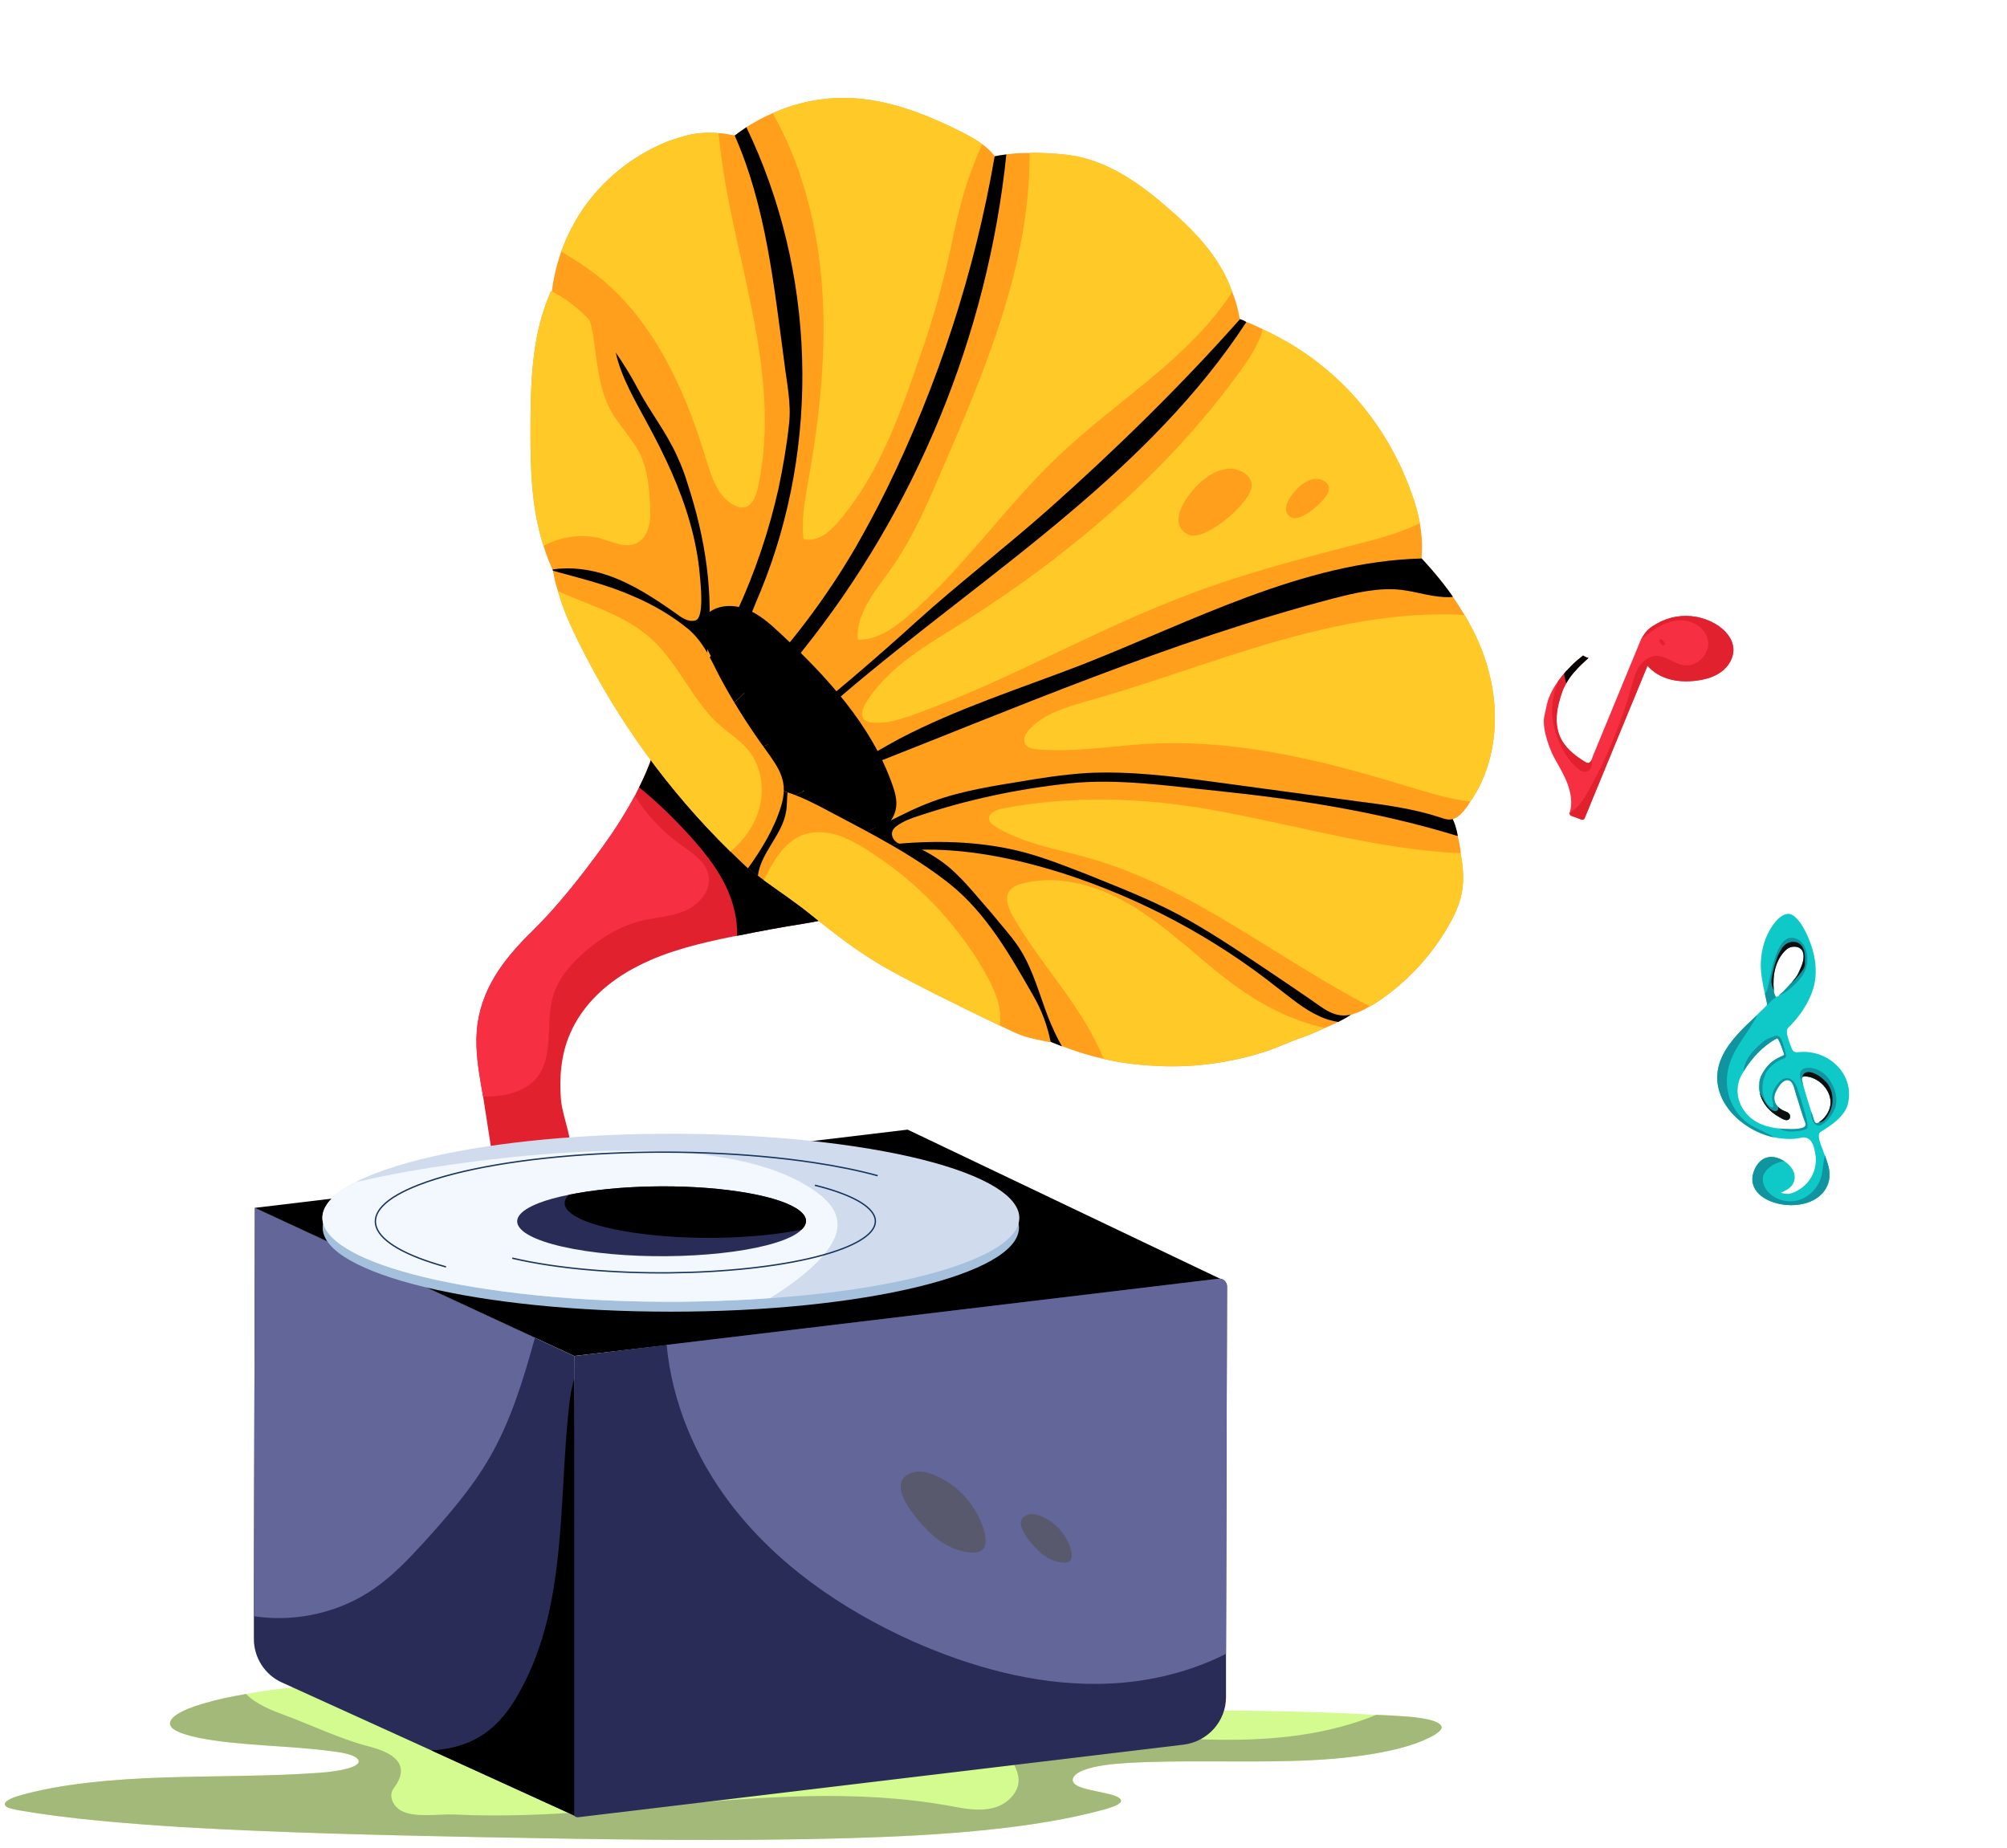 <svg width="252" height="232" viewBox="0 0 252 232" fill="none" xmlns="http://www.w3.org/2000/svg">
<g id="Group">
<g id="Group_2">
<g id="Group_3">
<g id="Group_4">
<path id="Vector" d="M106.723 111.361C106.886 111.806 106.814 112.379 106.635 112.84C106.26 113.896 105.28 114.709 104.236 115.148C103.2 115.627 102.061 115.781 100.931 115.975C98.12 116.415 95.282 116.947 92.532 117.506L91.947 117.606C87.909 118.431 83.809 119.394 80.17 121.268C76.482 123.109 73.192 125.999 71.573 129.809C70.432 132.416 70.21 135.34 70.439 138.142C70.68 140.512 72.226 143.691 71.552 146.003C71.116 147.456 62.359 148.661 62.447 149.163C61.859 145.303 61.245 141.532 60.657 137.673L60.475 136.627C60.067 134.286 59.685 131.854 59.869 129.454C60.272 124.348 63.177 120.489 66.714 117.039C70.028 113.799 73.06 109.919 75.771 106.18C77.23 104.164 78.547 102.085 79.719 99.903C79.878 99.575 80.071 99.197 80.228 98.868C81.157 97.029 81.905 95.134 82.462 93.144L87.34 94.416C89.927 97.63 92.522 100.887 95.492 103.821C97.869 106.082 100.903 108.402 104.069 109.493C105.084 109.878 106.324 110.311 106.723 111.361Z" fill="#E2212E"/>
</g>
<g id="Group_5">
<path id="Vector_2" d="M106.744 111.36C106.908 111.804 106.836 112.378 106.657 112.84C106.282 113.895 105.302 114.708 104.258 115.147C103.222 115.626 102.083 115.779 100.953 115.973C98.142 116.413 95.304 116.945 92.555 117.504C92.616 115.383 92.077 113.28 91.183 111.368C89.956 108.779 88.103 106.558 86.187 104.476C84.328 102.471 82.359 100.57 80.251 98.867C81.18 97.028 81.927 95.134 82.485 93.144L87.363 94.414C89.95 97.629 92.544 100.886 95.514 103.819C97.891 106.08 100.925 108.401 104.091 109.492C105.106 109.877 106.346 110.309 106.744 111.36Z" fill="black"/>
</g>
<g id="Group_6">
<path id="Vector_3" d="M88.994 110.113C89.231 111.966 87.672 113.655 85.987 114.375C84.26 115.103 82.333 115.176 80.514 115.618C77.662 116.324 75.063 117.979 72.913 119.984C71.428 121.359 70.112 122.963 69.498 124.877C68.378 128.342 69.695 132.68 67.291 135.461C66.246 136.632 64.713 137.239 63.164 137.506C62.327 137.65 61.476 137.71 60.652 137.68L60.47 136.635C60.061 134.294 59.679 131.862 59.864 129.462C60.267 124.355 63.172 120.497 66.709 117.047C70.023 113.807 73.055 109.927 75.765 106.188C77.224 104.172 78.542 102.093 79.714 99.911C81.163 102.288 83.12 104.363 85.388 105.997C86.919 107.111 88.756 108.259 88.994 110.113Z" fill="#F72F43"/>
</g>
</g>
<g id="Group_7">
<g id="Group_8">
<path id="Vector_4" d="M170.746 124.75C171.018 125.502 170.689 126.311 170.174 126.869C169.668 127.473 168.975 127.828 168.285 128.182C168.202 128.244 168.11 128.26 168.027 128.32C167.503 128.552 166.94 128.836 166.371 129.075C165.239 129.599 164.097 130.078 162.941 130.464C161.436 131.006 160.009 131.722 158.441 132.179C153.975 133.559 149.275 134.131 144.607 133.806C142.563 133.688 140.539 133.426 138.577 132.964C136.812 132.563 135.069 132.016 133.356 131.37C132.599 131.078 131.844 130.785 131.125 130.439L115.669 117.116C113.537 115.414 111.603 113.49 109.909 111.337C109.032 110.36 108.239 109.322 107.538 108.267C107.283 107.889 107.029 107.508 106.812 107.076C106.689 106.908 106.611 106.735 106.533 106.56C105.481 104.579 104.955 102.366 106.001 100.54C107.077 98.615 109.443 97.88 111.651 97.594C112.848 97.435 114.015 97.376 115.197 97.407C122.828 97.457 130.256 100.645 137.272 103.903C146.544 108.23 155.675 112.818 164.55 117.824C165.752 118.51 166.908 119.206 167.829 120.175C168.752 121.144 169.173 122.482 170.021 123.558C170.321 123.929 170.62 124.302 170.746 124.75Z" fill="#FF9F1C"/>
</g>
<g id="Group_9">
<path id="Vector_5" d="M170.748 124.752C171.02 125.504 170.692 126.313 170.177 126.872C169.672 127.475 168.979 127.83 168.288 128.184C168.205 128.245 168.112 128.261 168.029 128.322C167.205 128.181 166.364 127.951 165.591 127.566C163.703 126.715 162.091 125.302 160.411 124.039C152.381 117.665 143.148 112.766 133.328 109.613C127.405 107.765 121.204 106.481 114.984 106.704L109.909 111.339C109.033 110.362 108.24 109.323 107.539 108.268C107.284 107.889 107.03 107.509 106.813 107.076C108.103 103.939 110.3 101.164 112.938 99.018C113.68 98.42 114.431 97.868 115.199 97.407C122.83 97.457 130.258 100.645 137.274 103.903C146.546 108.231 155.677 112.82 164.552 117.827C165.755 118.513 166.911 119.207 167.833 120.176C168.755 121.145 169.175 122.484 170.023 123.56C170.323 123.931 170.622 124.303 170.748 124.752Z" fill="black"/>
</g>
<g id="Group_10">
<path id="Vector_6" d="M133.338 131.38C132.581 131.088 131.826 130.794 131.107 130.448L115.659 117.131C112.538 114.615 109.758 111.616 107.531 108.287C107.153 107.741 106.823 107.186 106.528 106.58C107.188 106.044 107.953 105.583 108.805 105.343C110.333 104.939 111.937 105.228 113.433 105.722C115.482 106.403 117.356 107.443 118.997 108.758C120.485 110.005 121.776 111.474 123.021 112.951C123.959 114.011 124.904 115.118 125.804 116.232C126.635 117.216 127.465 118.201 128.121 119.263C129.756 121.895 130.517 124.911 131.628 127.775C132.125 129.004 132.668 130.227 133.338 131.38Z" fill="black"/>
</g>
<g id="Group_11">
<path id="Vector_7" d="M183.279 106.142C183.334 106.461 183.398 106.827 183.408 107.154C183.702 108.843 183.859 110.556 183.529 112.163C183.256 113.574 182.642 114.902 181.956 116.102C179.729 120.059 176.55 123.426 172.794 125.906C172.544 126.09 172.24 126.236 171.981 126.375C171.298 126.775 170.608 127.129 169.847 127.353C167.51 127.991 166.126 126.537 164.265 125.305C162.288 123.953 160.31 122.601 158.34 121.294C154.931 119.013 151.574 116.769 147.991 114.847C144.255 112.857 140.271 111.332 136.37 109.747C133.846 108.771 131.369 107.788 128.749 107.063C123.614 105.689 118.259 105.482 112.924 105.93C112.184 106.01 111.4 106.098 110.661 106.178C109.412 106.299 108.17 106.465 106.986 106.153C105.794 105.794 104.726 104.802 104.693 103.538C104.711 102.83 105.103 102.104 105.517 101.516C107.014 99.567 109.069 98.131 111.203 96.871C121.878 90.615 134.298 88.148 146.583 86.27L181.599 101.636C182.413 102.53 182.811 103.731 183.026 104.964C183.135 105.321 183.207 105.732 183.279 106.142Z" fill="#FF9F1C"/>
</g>
<g id="Group_12">
<path id="Vector_8" d="M183.043 104.977C182.89 104.91 182.698 104.895 182.545 104.828C172.853 101.887 162.743 100.334 152.676 99.291C146.638 98.684 140.4 97.736 134.34 98.357C127.916 99.04 121.603 100.362 115.462 102.407C114.48 102.717 113.462 103.08 112.627 103.695C112.376 103.879 112.171 104.056 112.074 104.308C111.872 104.766 112.067 105.344 112.504 105.692C112.619 105.813 112.773 105.881 112.926 105.948C112.186 106.028 111.401 106.117 110.662 106.196C109.412 106.318 108.17 106.484 106.986 106.171C105.794 105.812 104.725 104.82 104.693 103.555C104.711 102.846 105.103 102.121 105.517 101.533C107.015 99.582 109.07 98.144 111.204 96.883C121.882 90.622 134.305 88.155 146.594 86.275L181.615 101.648C182.43 102.543 182.828 103.744 183.043 104.977Z" fill="black"/>
</g>
<g id="Group_13">
<path id="Vector_9" d="M186.939 84.384C188.412 89.867 187.803 96.086 184.603 100.681C184.347 101.102 184.081 101.477 183.809 101.806C183.416 102.251 182.939 102.755 182.345 102.858C181.805 102.998 181.3 102.802 180.75 102.614C177.453 101.535 173.935 101.06 170.47 100.622C164.538 99.809 158.561 99.004 152.584 98.198C147.232 97.473 141.889 96.794 136.521 97.06C133.495 97.252 130.562 97.709 127.591 98.221C123.516 98.874 119.402 99.584 115.64 101.218C113.883 101.943 112.166 102.898 110.427 103.714C108.245 104.702 106.024 105.459 103.688 105.297C99.591 105.015 96.105 101.758 94.773 97.897C94.452 96.87 94.216 95.782 94.124 94.716C94.116 94.67 94.116 94.671 94.116 94.671C93.882 91.701 94.529 88.674 95.752 85.971C97.403 82.207 100.04 78.978 102.764 75.97L110.591 75.234L177.376 68.96C179.204 70.808 180.912 72.771 182.414 74.91C182.923 75.67 183.441 76.474 183.904 77.241C185.24 79.503 186.309 81.859 186.939 84.384Z" fill="#FF9F1C"/>
</g>
<g id="Group_14">
<path id="Vector_10" d="M182.423 74.915C182.293 74.985 182.194 74.954 182.057 74.978C179.998 75.05 177.987 74.313 175.918 74.059C173.041 73.755 170.192 74.433 167.399 75.149C146.914 80.511 127.388 88.954 107.645 96.682C106.717 97.029 105.751 97.431 105.185 98.234C104.257 99.664 105.08 101.686 106.514 102.615C107.632 103.364 109.046 103.637 110.427 103.728C108.245 104.716 106.024 105.475 103.688 105.313C99.591 105.031 96.104 101.772 94.772 97.91C94.451 96.882 94.215 95.796 94.123 94.729C94.115 94.683 94.115 94.683 94.115 94.683C95.574 90.904 97.937 87.439 100.607 84.392C103.595 81.008 106.975 77.981 110.592 75.241L177.384 68.961C179.213 70.81 180.92 72.775 182.423 74.915Z" fill="black"/>
</g>
<g id="Group_15">
<path id="Vector_11" d="M178.273 65.695C178.527 67.155 178.645 68.64 178.481 70.125C163.583 70.526 149.691 78.041 135.769 83.493C128.096 86.459 120.199 88.947 112.869 92.793C109.04 94.863 105.413 97.274 101.446 99.085C101.226 99.17 101.052 99.246 100.884 99.369C99.364 100.101 98.24 100.671 96.504 99.888C94.866 99.135 93.422 97.879 92.534 96.292C91.073 93.582 91.193 90.223 92.194 87.324C93.193 84.426 94.96 81.864 96.732 79.349C101.63 72.348 106.558 65.246 111.456 58.245L112.096 57.335L112.583 57.157L155.681 40.055C155.933 40.153 156.23 40.243 156.499 40.432C157.203 40.687 157.868 40.995 158.541 41.35C167.34 45.384 173.921 52.62 177.246 61.969C177.689 63.162 178.058 64.462 178.273 65.695Z" fill="#FF9F1C"/>
</g>
<g id="Group_16">
<path id="Vector_12" d="M156.489 40.444C150.548 49.552 142.638 57.353 134.31 64.379C124.921 72.341 114.871 79.475 105.536 87.474C102.923 89.757 100.16 92.535 100.292 95.992C100.346 97.11 100.737 98.266 100.882 99.369C99.362 100.101 98.238 100.671 96.501 99.888C94.864 99.135 93.421 97.879 92.533 96.293C91.071 93.583 91.193 90.224 92.193 87.326C93.192 84.428 94.958 81.867 96.73 79.353C101.627 72.353 106.555 65.253 111.452 58.253C111.807 57.863 112.208 57.464 112.58 57.164L155.671 40.067C155.924 40.165 156.221 40.255 156.489 40.444Z" fill="black"/>
</g>
<g id="Group_17">
<path id="Vector_13" d="M155.678 40.09C148.246 48.465 140.087 56.448 131.695 63.907C126.235 68.747 120.465 73.17 115.059 78.049C109.698 82.919 104.167 87.629 98.461 92.135C98.339 92.25 98.21 92.32 98.089 92.434C97.254 93.048 96.383 93.715 95.354 93.751C94.509 93.755 93.681 93.334 92.976 92.798C91.252 91.543 90.08 89.677 89.41 87.724C88.732 85.725 88.502 83.603 88.464 81.496C88.412 72.294 92.28 63.451 97.445 55.841L124.144 19.808C124.859 19.591 125.635 19.457 126.374 19.378C127.342 19.259 128.271 19.192 129.262 19.21C129.772 19.17 130.344 19.213 130.863 19.217C132.234 19.264 133.615 19.354 134.975 19.59C139.403 20.426 143.264 23.146 146.656 26.134C149.309 28.403 151.821 30.933 153.536 34.02C154.015 34.878 154.403 35.75 154.699 36.639C155.173 37.733 155.471 38.904 155.678 40.09Z" fill="#FF9F1C"/>
</g>
<g id="Group_18">
<path id="Vector_14" d="M126.358 19.399C124.01 42.072 114.988 63.968 100.731 81.737C99.387 83.472 97.907 85.23 97.389 87.386C96.966 89.01 97.356 90.963 98.454 92.136C98.332 92.251 98.203 92.321 98.082 92.435C97.248 93.049 96.377 93.716 95.349 93.752C94.503 93.756 93.675 93.335 92.971 92.798C91.247 91.544 90.075 89.678 89.405 87.727C88.727 85.728 88.499 83.607 88.46 81.5C88.408 72.3 92.275 63.46 97.439 55.853L124.128 19.829C124.842 19.613 125.62 19.479 126.358 19.399Z" fill="black"/>
</g>
<g id="Group_19">
<path id="Vector_15" d="M124.893 19.612C122.392 34.136 117.796 48.223 111.31 61.46C110.093 63.924 108.815 66.306 107.446 68.703C103.646 75.229 99.019 81.333 93.709 86.757C93.514 86.978 93.31 87.155 93.113 87.377C92.636 87.881 92.068 88.401 91.367 88.428C90.385 88.456 89.707 87.54 89.228 86.683C87.024 82.41 86.852 77.367 87.48 72.608C88.108 67.848 89.513 63.237 90.386 58.53C91.53 52.413 91.757 46.173 91.064 40.044L91.767 17.372C92.388 16.889 93.054 16.399 93.729 15.955C94.792 15.302 95.862 14.695 97.001 14.217C99.53 13.077 102.283 12.416 105.087 12.309C110.739 12.088 116.196 14.25 121.206 16.817C121.933 17.208 122.659 17.601 123.311 18.1C123.902 18.514 124.462 19.029 124.893 19.612Z" fill="#FF9F1C"/>
</g>
<g id="Group_20">
<path id="Vector_16" d="M95.502 74.235C94.544 76.56 93.45 78.909 93.178 81.398C92.978 83.216 93.197 85.011 93.69 86.758C93.495 86.979 93.289 87.156 93.093 87.377C92.615 87.881 92.049 88.402 91.348 88.429C90.367 88.457 89.691 87.54 89.213 86.683C87.01 82.412 86.837 77.371 87.466 72.613C88.093 67.855 89.497 63.245 90.37 58.54C91.514 52.425 91.743 46.188 91.05 40.06L91.754 17.396C92.375 16.913 93.041 16.422 93.716 15.977C102.406 34.018 103.088 55.74 95.502 74.235Z" fill="black"/>
</g>
<g id="Group_21">
<path id="Vector_17" d="M98.484 45.548C98.792 48.125 99.366 50.61 99.074 53.243C98.788 55.922 98.322 58.634 97.755 61.315C96.568 66.639 94.8 71.874 92.513 76.823C91.516 78.921 90.426 81.035 88.901 82.801C88.545 83.191 88.144 83.588 87.642 83.674C87.269 83.691 86.927 83.61 86.613 83.429C85.167 82.692 84.499 81.022 83.91 79.526C82.442 75.693 81.013 71.806 80.259 67.755L69.171 37.863C69.315 35.724 69.749 33.63 70.473 31.58C71.234 29.476 72.294 27.462 73.62 25.637C76.245 22.085 79.896 19.296 83.99 17.7C84.833 17.413 85.678 17.127 86.537 16.931C87.761 16.673 88.973 16.607 90.215 16.722C90.406 16.736 90.641 16.741 90.831 16.756C91.266 16.822 91.656 16.896 92.044 16.971C92.135 16.955 92.188 16.992 92.234 16.984C96.184 25.887 97.187 35.954 98.484 45.548Z" fill="#FF9F1C"/>
</g>
<g id="Group_22">
<path id="Vector_18" d="M131.932 130.88C130.42 130.577 129.115 130.379 127.693 129.777C126.973 129.431 126.264 129.13 125.544 128.784C122.721 127.437 119.891 126.045 117.106 124.644C114.367 123.236 111.635 121.872 109.039 120.205C106.497 118.575 104.097 116.685 101.744 114.787C99.826 113.237 97.858 111.932 95.919 110.527C95.651 110.338 95.428 110.141 95.16 109.953C94.731 109.65 94.339 109.296 93.91 108.994L94.841 98.684C96.259 98.722 97.58 99.011 98.886 99.492C100.681 100.075 102.388 100.955 104.049 101.845C109.283 104.609 114.599 107.313 119.239 110.979C123.832 114.652 126.821 119.92 129.731 125.01C130.805 126.845 131.527 128.835 131.932 130.88Z" fill="#FF9F1C"/>
</g>
<g id="Group_23">
<path id="Vector_19" d="M98.884 99.513C98.791 100.328 98.843 101.165 98.695 101.941C98.214 104.842 95.503 107.094 95.158 109.973C94.73 109.67 94.339 109.315 93.91 109.013L94.84 98.706C96.257 98.744 97.578 99.033 98.884 99.513Z" fill="black"/>
</g>
<g id="Group_24">
<path id="Vector_20" d="M88.825 81.688C88.697 82.837 88.362 84.163 87.315 84.626C86.838 84.849 86.274 84.852 85.703 84.809C83.065 84.513 80.511 83.354 78.548 81.532L69.451 71.684C69.443 71.638 69.381 71.556 69.373 71.51C68.924 70.554 68.559 69.536 68.247 68.556C66.611 63.484 66.587 58.226 66.615 52.726C66.642 47.226 66.922 41.542 69.201 36.547C70.997 37.412 72.637 38.727 74.018 40.179C74.479 40.663 74.94 41.148 75.362 41.686C76.024 42.511 76.693 43.384 77.316 44.262C78.263 45.65 79.172 47.09 79.944 48.554C81.505 51.573 83.657 54.208 85.051 57.351C85.577 58.481 86.013 59.627 86.365 60.834C88.569 67.547 89.673 74.685 88.825 81.688Z" fill="#FF9F1C"/>
</g>
<g id="Group_25">
<path id="Vector_21" d="M88.823 81.687C88.695 82.836 88.361 84.162 87.313 84.625C86.836 84.848 86.272 84.85 85.7 84.807C83.062 84.51 80.51 83.353 78.546 81.53L69.446 71.682C69.438 71.636 69.378 71.554 69.37 71.508C71.706 71.153 74.115 71.489 76.314 72.238C79.414 73.301 82.231 75.164 84.912 77.052C85.617 77.588 86.466 78.147 87.317 77.906C88.48 77.565 87.946 73.147 87.862 72.129C87.672 69.953 87.235 67.728 86.633 65.624C85.405 61.279 83.472 57.195 81.324 53.243C79.787 50.36 78.006 47.427 77.312 44.259C78.26 45.647 79.17 47.085 79.942 48.55C81.502 51.568 83.656 54.204 85.049 57.347C85.575 58.477 86.01 59.624 86.362 60.832C88.567 67.545 89.671 74.684 88.823 81.687Z" fill="black"/>
</g>
<g id="Group_26">
<path id="Vector_22" d="M98.059 101.269C97.189 104.097 95.616 106.668 93.911 109.029C93.183 108.355 92.444 107.638 91.708 106.918C83.995 99.367 77.56 90.515 72.773 80.863C71.69 78.7 70.698 76.521 70.065 74.234C69.776 73.392 69.58 72.533 69.429 71.667C72.887 72.623 76.322 73.44 79.587 74.898C82.024 75.934 84.382 77.314 86.466 79.023C88.683 80.943 89.509 83.527 90.93 86.007C92.505 88.836 94.247 91.543 96.163 94.172C97.904 96.597 99.026 98.19 98.059 101.269Z" fill="#FF9F1C"/>
</g>
<g id="Group_27">
<path id="Vector_23" d="M95.413 101.208C94.866 103.463 93.517 105.433 91.707 106.92C83.993 99.368 77.559 90.516 72.771 80.864C71.688 78.701 70.696 76.522 70.064 74.235C74.091 76.032 78.437 77.211 81.726 80.168C85.24 83.321 86.974 88.144 90.572 91.237C91.622 92.137 92.838 92.913 93.775 93.973C95.473 95.889 96.012 98.709 95.413 101.208Z" fill="#FFCA28"/>
</g>
<g id="Group_28">
<path id="Vector_24" d="M81.624 63.301C81.645 64.237 81.721 65.21 81.453 66.102C81.24 67.031 80.682 67.878 79.808 68.263C78.494 68.818 77.005 68.088 75.615 67.67C73.188 66.961 70.432 67.34 68.248 68.562C66.611 63.49 66.588 58.232 66.615 52.732C66.643 47.232 66.921 41.547 69.201 36.552C70.996 37.417 72.638 38.731 74.019 40.184C74.316 41.073 74.483 42.031 74.603 42.996C75.029 45.977 75.28 49.034 76.716 51.604C77.811 53.576 79.499 55.165 80.466 57.207C81.31 59.081 81.494 61.209 81.624 63.301Z" fill="#FFCA28"/>
</g>
<g id="Group_29">
<path id="Vector_25" d="M125.541 128.785C122.718 127.438 119.889 126.046 117.104 124.645C114.365 123.236 111.633 121.872 109.037 120.205C106.495 118.575 104.094 116.685 101.74 114.788C99.823 113.237 97.854 111.932 95.915 110.527C96.059 110.267 96.194 109.963 96.336 109.703C97.35 107.696 98.648 105.687 100.76 104.853C102.083 104.343 103.555 104.42 104.936 104.794C106.327 105.212 107.573 105.89 108.791 106.667C114.865 110.462 120.019 115.732 123.601 121.976C124.813 124.07 125.883 126.424 125.541 128.785Z" fill="#FFCA28"/>
</g>
<g id="Group_30">
<path id="Vector_26" d="M166.368 129.061C165.236 129.585 164.095 130.064 162.94 130.45C161.434 130.992 160.006 131.708 158.438 132.165C153.973 133.545 149.273 134.118 144.604 133.793C142.561 133.675 140.537 133.412 138.575 132.95C138.504 132.821 138.49 132.73 138.42 132.6C135.741 126.151 130.626 121.109 127.166 115.03C126.625 114.089 126.121 112.813 126.716 111.911C127.132 111.323 127.838 111.061 128.515 110.896C132.26 109.97 136.313 110.823 139.803 112.479C143.292 114.135 146.361 116.615 149.338 119.112C152.269 121.616 155.253 124.159 158.645 126.066C160.788 127.295 163.12 128.257 165.534 128.876C165.825 128.92 166.077 129.017 166.368 129.061Z" fill="#FFCA28"/>
</g>
<g id="Group_31">
<path id="Vector_27" d="M183.408 107.14C183.703 108.829 183.86 110.543 183.53 112.15C183.257 113.561 182.641 114.889 181.955 116.088C179.728 120.045 176.549 123.414 172.794 125.893C172.543 126.078 172.24 126.224 171.981 126.362C160.187 120.258 149.551 111.367 136.729 107.744C132.717 106.601 128.41 105.933 124.871 103.72C124.604 103.531 124.281 103.304 124.226 102.984C123.953 102.232 124.987 101.678 125.809 101.536C134.505 99.852 143.498 100.138 152.195 101.697C162.586 103.53 172.828 106.657 183.408 107.14Z" fill="#FFCA28"/>
</g>
<g id="Group_32">
<path id="Vector_28" d="M186.94 84.362C188.414 89.846 187.804 96.064 184.603 100.66C181.908 100.324 179.217 99.47 176.587 98.701C166.094 95.475 155.221 92.784 144.266 93.4C139.554 93.647 134.856 94.502 130.17 94.086C129.644 94.035 129.01 93.909 128.748 93.484C128.354 92.846 128.781 92.067 129.259 91.562C131.166 89.541 133.997 88.771 136.684 87.979C145.932 85.4 154.904 81.787 164.199 79.481C170.647 77.855 177.344 76.842 183.905 77.218C185.241 79.48 186.311 81.837 186.94 84.362Z" fill="#FFCA28"/>
</g>
<g id="Group_33">
<path id="Vector_29" d="M178.278 65.691C175.68 66.985 172.795 67.715 169.911 68.447C163.023 70.244 156.135 72.04 149.512 74.543C137.534 79.002 126.45 85.612 114.386 89.85C112.788 90.408 111.092 90.934 109.36 90.715C109.069 90.671 108.772 90.581 108.548 90.385C107.988 89.87 108.301 88.969 108.663 88.343C111.187 84.194 115.56 81.466 119.598 78.985C133.74 70.205 146.761 59.313 156.345 45.722C157.243 44.392 158.163 42.918 158.547 41.347C167.347 45.381 173.926 52.617 177.251 61.966C177.694 63.159 178.063 64.459 178.278 65.691Z" fill="#FFCA28"/>
</g>
<g id="Group_34">
<path id="Vector_30" d="M154.709 36.639C154.34 37.218 153.972 37.799 153.548 38.342C147.986 45.831 139.675 50.784 132.9 57.26C126.156 63.637 120.856 71.551 113.766 77.564C112 79.042 109.939 80.431 107.702 80.298C107.457 77.004 109.892 74.236 111.778 71.562C114.389 67.917 116.248 63.745 118.015 59.587C123.622 46.687 129.36 33.199 129.273 19.211C129.783 19.171 130.356 19.212 130.875 19.217C132.246 19.264 133.626 19.355 134.985 19.591C139.413 20.427 143.275 23.145 146.666 26.133C149.32 28.402 151.831 30.932 153.546 34.02C154.025 34.878 154.413 35.75 154.709 36.639Z" fill="#FFCA28"/>
</g>
<g id="Group_35">
<path id="Vector_31" d="M123.327 18.1C122.276 20.441 121.381 22.85 120.728 25.311C120.209 27.185 119.788 29.091 119.413 30.987C118.441 35.382 117.358 39.421 115.888 43.667C113.231 51.358 110.586 59.378 105.222 65.562C104.135 66.876 102.522 68.141 100.887 67.67C100.597 65.466 101.007 63.233 101.372 61.01C102.931 52.426 103.904 43.708 103.138 35.009C102.491 27.792 100.617 20.55 97.02 14.217C99.548 13.078 102.302 12.416 105.105 12.31C110.756 12.089 116.213 14.252 121.222 16.819C121.949 17.21 122.674 17.601 123.327 18.1Z" fill="#FFCA28"/>
</g>
<g id="Group_36">
<path id="Vector_32" d="M95.134 61.349C94.891 62.376 94.434 63.536 93.43 63.709C93.018 63.78 92.623 63.66 92.21 63.449C90.154 62.441 89.335 59.905 88.663 57.672C85.876 48.428 81.563 39.07 73.602 33.583C72.582 32.866 71.534 32.247 70.477 31.583C71.239 29.479 72.3 27.466 73.626 25.64C76.251 22.088 79.901 19.299 83.996 17.702C84.839 17.415 85.683 17.13 86.542 16.935C87.767 16.677 88.978 16.609 90.221 16.724C90.682 21.53 91.654 26.295 92.71 30.998C94.93 41.043 97.398 51.141 95.134 61.349Z" fill="#FFCA28"/>
</g>
<g id="Group_37">
<path id="Vector_33" d="M156.395 62.704C155.189 64.286 153.651 65.615 151.91 66.582C151.111 67.025 149.899 67.567 149.02 67.043C146.327 65.438 149.514 61.526 150.972 60.35C151.945 59.566 153.088 58.895 154.339 58.849C155.245 58.816 156.233 59.191 156.803 59.916C157.524 60.834 157.031 61.871 156.395 62.704Z" fill="#FF9F1C"/>
</g>
<g id="Group_38">
<path id="Vector_34" d="M166.422 62.397C165.713 63.327 164.809 64.11 163.786 64.678C163.316 64.938 162.603 65.257 162.086 64.948C160.503 64.004 162.376 61.705 163.234 61.013C163.805 60.552 164.478 60.157 165.214 60.13C165.747 60.109 166.327 60.333 166.661 60.759C167.085 61.299 166.796 61.907 166.422 62.397Z" fill="#FF9F1C"/>
</g>
<g id="Group_39">
<path id="Vector_35" d="M88.872 77.008C90.181 75.907 92.145 75.877 93.742 76.501C95.338 77.125 96.65 78.297 97.906 79.464C103.768 84.91 109.404 91.007 112.052 98.549C112.364 99.44 112.635 100.378 112.526 101.314C112.397 102.421 111.63 103.815 110.425 103.944C109.761 104.016 109.098 103.806 108.474 103.565C106.333 102.736 104.373 101.509 102.428 100.29C101.513 99.716 100.59 99.137 99.818 98.383C99.037 97.618 98.433 96.697 97.834 95.782C97.211 94.828 96.58 93.862 96.203 92.786C95.859 91.804 95.735 90.753 95.356 89.784C94.619 87.904 93.014 86.529 91.558 85.128C90.102 83.727 88.669 82.074 88.474 80.066" fill="black"/>
</g>
</g>
</g>
<g id="Group_40">
<g id="Group_41">
<path id="Vector_36" d="M181.014 216.862C181.056 217.153 180.639 217.486 180.221 217.777C176.593 219.981 169.252 220.938 162.327 221.105C155.445 221.313 148.48 220.98 141.68 221.354C139.678 221.479 137.634 221.686 136.175 222.227C134.715 222.726 134.131 223.682 135.341 224.265C136.884 225.014 140.763 225.18 140.763 226.137C140.721 226.553 139.72 226.886 138.761 227.177C129.71 229.672 118.114 230.462 106.935 230.794C91.294 231.251 75.568 230.961 59.926 230.67C47.539 230.42 35.15 230.129 22.887 229.422C15.838 228.964 8.829 228.424 2.323 227.301C1.78 227.175 1.197 227.093 0.863 226.885C0.071 226.386 1.238 225.803 2.406 225.471C7.579 223.974 14.211 223.393 20.676 223.184C27.141 222.976 33.689 223.059 40.072 222.602C42.491 222.435 45.452 221.894 44.993 220.98C44.7 220.397 43.16 220.065 41.74 219.898C36.235 219.15 30.021 219.232 24.889 218.193C23.555 217.902 22.261 217.528 21.678 217.029C20.426 215.864 22.929 214.657 25.515 213.909C27.182 213.41 28.977 213.035 30.895 212.703C35.066 211.913 39.655 211.538 44.243 211.538L113.233 215.739C133.046 214.991 153.109 214.242 172.797 215.323C173.881 215.365 174.923 215.407 176.009 215.49C178.177 215.615 180.889 215.989 181.014 216.862Z" fill="#D3FB8F"/>
</g>
<g id="Group_42">
<path id="Vector_37" d="M181.014 216.862C181.056 217.153 180.639 217.486 180.221 217.777C176.593 219.982 169.252 220.938 162.327 221.105C155.445 221.313 148.48 220.98 141.68 221.354C139.678 221.479 137.634 221.686 136.175 222.227C134.715 222.726 134.131 223.682 135.341 224.265C136.884 225.014 140.763 225.181 140.763 226.137C140.721 226.553 139.72 226.886 138.761 227.177C129.71 229.672 118.114 230.462 106.935 230.794C91.294 231.251 75.568 230.961 59.926 230.67C47.539 230.42 35.15 230.129 22.887 229.422C15.838 228.965 8.829 228.425 2.323 227.302C1.78 227.177 1.197 227.093 0.863 226.885C0.071 226.386 1.238 225.804 2.406 225.471C7.579 223.974 14.211 223.393 20.676 223.184C27.141 222.976 33.689 223.059 40.072 222.602C42.491 222.435 45.452 221.895 44.993 220.98C44.7 220.397 43.16 220.065 41.74 219.898C36.235 219.15 30.021 219.232 24.889 218.193C23.555 217.902 22.261 217.528 21.678 217.029C20.426 215.864 22.929 214.658 25.515 213.91C27.182 213.411 28.977 213.035 30.895 212.703C32.229 214.034 34.065 214.741 35.86 215.407C39.284 216.678 42.759 218.368 46.295 219.283C48.417 219.832 51.701 221.033 49.738 224.1C49.592 224.329 49.408 224.534 49.288 224.776C48.836 225.681 49.437 226.824 50.317 227.326C52.053 228.313 55.137 227.744 57.084 227.838C59.997 227.98 62.914 227.982 65.827 227.9C71.838 227.73 77.831 227.184 83.82 226.662C95.594 225.637 107.564 224.641 119.281 226.761C121.074 227.093 122.91 227.467 124.704 227.01C126.456 226.594 128.123 224.972 127.874 223.184C127.706 221.729 126.372 220.397 126.79 218.984C127.207 217.445 129.292 217.153 130.877 217.195C144.642 217.652 158.949 220.522 171.879 215.697C172.171 215.572 172.504 215.449 172.797 215.323C173.881 215.365 174.923 215.407 176.009 215.49C178.177 215.615 180.889 215.989 181.014 216.862Z" fill="#A2B97A"/>
</g>
<g id="Group_43">
<g id="Group_44">
<path id="Vector_38" d="M72.096 170.27V227.965L54.154 219.784L35.406 211.263C33.236 210.287 31.876 208.126 31.876 205.795V202.912L32.004 151.661L67.164 167.981L72.096 170.27Z" fill="#2A2C58"/>
</g>
</g>
<g id="Group_45">
<path id="Vector_39" d="M67.165 167.981C65.72 173.196 64.145 178.41 61.467 183.03C59.214 186.93 56.237 190.322 53.219 193.671C51.305 195.748 49.309 197.868 46.97 199.479C42.761 202.404 37.404 203.675 32.302 202.997C32.173 202.997 32.004 202.954 31.876 202.911L32.004 151.66L67.165 167.981Z" fill="#636699"/>
</g>
<g id="Group_46">
<g id="Group_47">
<path id="Vector_40" d="M72.099 170.258L32.007 151.661L113.962 141.84L153.744 160.823L72.099 170.258Z" fill="black"/>
</g>
</g>
<g id="Group_48">
<path id="Vector_41" d="M127.943 154.147C127.943 159.974 108.371 164.699 84.228 164.699C60.085 164.699 40.514 159.974 40.514 154.147C40.514 148.319 60.085 143.594 84.228 143.594C108.371 143.594 127.943 148.319 127.943 154.147Z" fill="#A5C0DD"/>
</g>
<g id="Group_49">
<g id="Group_50">
<path id="Vector_42" d="M154.067 161.538L153.939 207.659V213.086C153.939 216.137 151.643 218.681 148.624 219.063L72.606 228.178C72.266 228.221 71.967 227.966 71.967 227.626L72.095 170.27L83.703 168.871L152.96 160.563C153.555 160.478 154.067 160.945 154.067 161.538Z" fill="#2A2C58"/>
</g>
</g>
<g id="Group_51">
<path id="Vector_43" d="M72.096 173.195V227.965L54.154 219.783C56.789 219.656 59.341 218.893 61.424 217.239C63.167 215.84 64.443 213.976 65.463 212.026C71.161 201.471 70.141 188.795 71.417 176.883C71.544 175.654 71.713 174.383 72.096 173.195Z" fill="black"/>
</g>
<g id="Group_52">
<path id="Vector_44" d="M154.067 161.538L153.939 207.659C149.008 210.161 143.394 211.39 137.867 211.433C129.833 211.517 121.882 209.314 114.527 206.049C105.684 202.064 97.435 196.384 91.611 188.668C87.274 182.945 84.383 176.036 83.703 168.871L152.962 160.563C153.556 160.478 154.067 160.945 154.067 161.538Z" fill="#636699"/>
</g>
<g id="Group_53">
<path id="Vector_45" d="M117.172 192.825C118.563 194.037 120.318 194.921 122.166 194.945C122.505 194.95 122.861 194.92 123.152 194.745C123.86 194.316 123.838 193.289 123.635 192.488C122.805 189.209 120.32 186.392 117.164 185.154C116.406 184.856 115.57 184.644 114.781 184.848C110.419 185.976 115.708 191.549 117.172 192.825Z" fill="#58596D"/>
</g>
<g id="Group_54">
<path id="Vector_46" d="M130.629 194.939C131.463 195.667 132.517 196.197 133.625 196.211C133.828 196.214 134.041 196.196 134.215 196.091C134.641 195.834 134.628 195.219 134.506 194.738C134.008 192.772 132.517 191.081 130.625 190.339C130.17 190.161 129.669 190.033 129.196 190.156C126.58 190.833 129.751 194.175 130.629 194.939Z" fill="#58596D"/>
</g>
</g>
<g id="Group_55">
<g id="Group_56">
<path id="Vector_47" d="M47.151 147.323C59.883 142.384 86.841 140.879 107.347 143.954C127.817 147.023 134.143 153.521 121.411 158.46C115.463 160.767 106.534 162.328 96.69 163.001C85.034 163.852 72.17 163.522 61.158 161.871C42.133 159.018 35.293 153.243 44.616 148.443C45.364 148.055 46.221 147.684 47.151 147.323Z" fill="#D0DCEE"/>
</g>
<g id="Group_57">
<path id="Vector_48" d="M44.616 148.443C49.334 147.351 53.354 146.704 57.095 146.165C82.908 142.638 95.969 145.047 102.331 149.55C105.819 152.022 107.35 155.352 99.315 161.245C98.576 161.784 97.651 162.395 96.691 163.001C85.035 163.852 72.17 163.523 61.158 161.871C42.133 159.018 35.293 153.244 44.616 148.443Z" fill="#F2F8FD"/>
</g>
<g id="Group_58">
<path id="Vector_49" d="M67.676 151.051C68.698 150.655 70.009 150.302 71.445 150.017C77.369 148.806 85.934 148.59 92.757 149.614C99.544 150.632 102.532 152.579 100.65 154.396C100.226 154.833 99.492 155.273 98.47 155.669C93.173 157.724 82.002 158.349 73.518 157.076C64.999 155.799 62.378 153.106 67.676 151.051Z" fill="#2A2C58"/>
</g>
<g id="Group_59">
<path id="Vector_50" d="M71.444 150.016C77.368 148.805 85.933 148.59 92.755 149.613C99.543 150.631 102.531 152.579 100.649 154.396C94.723 155.607 86.253 155.787 79.465 154.769C72.642 153.746 69.561 151.834 71.444 150.016Z" fill="black"/>
</g>
<g id="Group_60">
<path id="Vector_51" d="M55.998 159.076C45.858 156.279 44.004 152.101 52.58 148.774C63.085 144.699 85.265 143.444 102.121 145.972C105.218 146.436 107.92 146.996 110.201 147.625" stroke="#19345D" stroke-width="0.174" stroke-miterlimit="10"/>
</g>
<g id="Group_61">
<path id="Vector_52" d="M102.315 148.825C110.732 150.905 112.515 154.179 105.853 156.763C98.023 159.8 81.49 160.735 68.926 158.851C67.227 158.596 65.688 158.303 64.315 157.979" stroke="#19345D" stroke-width="0.174" stroke-miterlimit="10"/>
</g>
</g>
<g id="Group_62">
<g id="Group_63">
<g id="Group_64" opacity="0.945">
<g id="Group_65">
<g id="Group_66">
<path id="Vector_53" d="M231.43 139.824C232.015 139.084 232.155 138.263 232.167 137.345C232.159 134.241 229.228 131.92 226.211 132.083C225.669 132.113 225.239 132.261 224.999 131.711C224.757 131.099 224.321 130.059 224.367 129.389C224.391 129.076 224.834 128.781 225.029 128.541C225.384 128.168 225.715 127.753 226.027 127.34C226.627 126.494 227.141 125.612 227.504 124.634C227.741 124.038 227.872 123.404 227.941 122.775C228.089 121.33 227.839 119.863 227.344 118.493C226.923 117.329 226.157 115.578 225.075 114.907C224.123 114.313 223 115.54 222.54 116.253C221.613 117.595 221.162 119.225 221.087 120.834C221.037 122.171 221.32 123.49 221.603 124.809C221.688 125.199 221.773 125.59 221.858 125.982C221.882 126.043 221.885 126.105 221.866 126.148C221.849 126.211 221.81 126.256 221.771 126.3C221.396 126.675 221.019 127.049 220.623 127.425C220.624 127.446 220.625 127.446 220.625 127.446C218.94 129.037 217.19 130.612 216.203 132.729C214.121 137.282 217.974 141.554 222.341 142.714C222.468 142.749 222.617 142.782 222.744 142.796C223.356 142.929 223.966 143.001 224.593 143.008C225.075 143.024 225.532 142.98 225.986 142.892C226.233 142.837 226.502 142.779 226.756 142.849C227.604 143.095 227.811 144.168 227.937 144.912C228.095 145.862 227.942 146.85 227.488 147.687C227.13 148.374 226.558 148.968 225.892 149.379C225.569 149.583 225.205 149.771 224.833 149.854C224.423 149.98 224.02 149.877 223.597 149.775C224.145 149.515 224.737 149.254 225.064 148.757C225.753 147.656 225.081 146.463 224.042 145.811C223.37 145.368 222.541 145.142 221.864 145.345C221.267 145.503 220.792 145.965 220.489 146.503C217.723 151.531 228.546 153.467 229.667 148.174C229.7 148.027 229.712 147.859 229.724 147.712C229.777 146.813 229.457 145.956 229.16 145.117C229.042 144.874 228.943 144.607 228.867 144.361C228.718 143.952 228.051 142.489 228.574 142.147C229.643 141.464 230.652 140.846 231.43 139.824ZM222.903 121.569C223.146 120.68 223.599 119.843 224.295 119.222C224.614 118.955 224.964 118.852 225.382 118.872C225.676 118.898 225.953 118.986 226.153 119.204C226.528 119.58 226.483 120.271 226.365 120.756C226.263 121.158 226.098 121.562 225.91 121.948C225.837 122.119 225.761 122.268 225.666 122.44C225.494 122.721 225.3 122.961 225.104 123.201L224.927 123.398C224.654 123.725 224.379 124.032 224.082 124.319C223.905 124.516 223.727 124.692 223.527 124.849C223.487 124.873 223.428 124.959 223.348 125.026C223.348 125.026 223.328 125.027 223.329 125.048C223.288 125.072 223.228 125.095 223.187 125.118C223.168 125.14 223.125 125.143 223.106 125.164C223.084 125.165 223.087 125.186 223.066 125.187C223.024 125.189 223.003 125.191 222.981 125.171C222.937 125.132 222.894 125.093 222.89 125.03C222.773 124.807 222.739 124.6 222.705 124.352L222.702 124.29C222.629 123.377 222.66 122.437 222.903 121.569ZM226.29 141.624C225.652 141.805 225.047 141.796 224.398 141.769C224.085 141.764 223.77 141.74 223.433 141.696C223.266 141.684 223.078 141.673 222.908 141.641C222.129 141.516 221.365 141.309 220.698 140.948C218.525 139.815 217.456 137.163 218.689 134.95C218.764 134.8 218.859 134.649 218.936 134.52C218.955 134.498 218.954 134.477 218.973 134.456C219.967 132.838 221.346 131.367 222.986 130.444C223.047 130.42 223.107 130.375 223.15 130.393C223.235 130.41 223.28 130.491 223.305 130.552C223.586 131.099 223.788 131.693 223.987 132.265C224.011 132.326 224.035 132.387 223.997 132.452C223.978 132.496 223.918 132.519 223.878 132.543C223.103 132.876 222.413 133.268 221.868 133.944C221.418 134.49 220.863 135.375 220.906 136.122C220.865 136.5 220.884 136.853 220.967 137.202C220.967 137.224 220.967 137.224 220.967 137.224C221.249 138.521 222.23 139.635 223.371 140.24C223.631 140.392 224.065 140.682 224.376 140.645C224.731 140.626 224.855 140.244 224.712 139.939C224.527 139.615 224.169 139.572 223.868 139.422C223.653 139.308 223.437 139.174 223.281 138.995C223.171 138.896 223.081 138.777 222.989 138.636C222.757 138.231 222.731 137.774 222.873 137.329C223.073 136.776 223.886 135.294 224.701 135.687C225.239 135.97 225.358 136.964 225.534 137.476C225.933 138.642 226.232 139.856 226.695 141.019C226.797 141.347 226.578 141.547 226.29 141.624ZM228.422 140.905C228.423 140.926 228.401 140.927 228.401 140.927C228.28 141.017 228.117 141.066 227.966 140.991C227.857 140.914 227.808 140.772 227.759 140.649C227.656 140.3 227.553 139.951 227.428 139.604C227.094 138.496 226.72 137.391 226.427 136.281C226.375 136.097 226.321 135.891 226.269 135.707C226.219 135.564 226.229 135.375 226.328 135.266C226.347 135.244 226.367 135.222 226.386 135.2C226.488 135.153 226.614 135.146 226.719 135.161C228.208 135.267 229.616 136.567 229.827 138.077C229.974 139.195 229.346 140.271 228.422 140.905Z" fill="#00C6C5"/>
</g>
</g>
<g id="Group_67">
<path id="Vector_54" d="M226.329 122.47C226.004 122.987 225.546 123.428 225.09 123.85C224.751 124.139 224.434 124.429 224.05 124.657C223.828 124.795 223.602 124.891 223.358 125.008C223.438 124.94 223.497 124.854 223.537 124.831C223.737 124.673 223.915 124.498 224.092 124.301C224.449 123.948 224.783 123.575 225.115 123.182C225.311 122.942 225.506 122.703 225.678 122.422C225.773 122.25 225.849 122.099 225.922 121.928C226.109 121.542 226.275 121.138 226.376 120.736C226.496 120.25 226.54 119.559 226.164 119.184C225.964 118.965 225.688 118.877 225.393 118.851C224.975 118.832 224.625 118.934 224.306 119.202C223.609 119.823 223.156 120.66 222.913 121.549C222.67 122.417 222.639 123.358 222.711 124.271C222.748 124.54 222.782 124.767 222.9 125.012C222.903 125.075 222.947 125.114 222.991 125.153C223.013 125.173 223.034 125.171 223.076 125.168C222.773 125.352 222.493 125.576 222.256 125.818C222.118 125.971 221.982 126.146 221.8 126.26C221.82 126.238 221.858 126.193 221.876 126.13C221.894 126.087 221.891 126.025 221.867 125.964C221.783 125.572 221.697 125.181 221.612 124.79C221.671 124.725 221.709 124.658 221.747 124.594C221.897 124.294 221.984 123.977 222.049 123.64C222.417 122.015 222.656 120.334 223.473 118.872C223.72 118.442 224.03 118.028 224.479 117.836C224.99 117.642 225.584 117.798 226.022 118.15C226.439 118.503 226.699 119.009 226.832 119.544C227.076 120.532 226.888 121.627 226.329 122.47Z" fill="#018E9A"/>
</g>
<g id="Group_68">
<path id="Vector_55" d="M229.713 147.709C229.701 147.856 229.69 148.024 229.656 148.172C228.534 153.467 217.705 151.531 220.473 146.501C220.776 145.963 221.252 145.501 221.849 145.343C222.527 145.139 223.356 145.364 224.028 145.808C223.364 145.885 222.71 146.151 222.19 146.575C221.81 146.867 221.497 147.259 221.376 147.703C221.206 148.4 221.541 149.155 222.031 149.691C222.988 150.724 224.576 151.095 225.91 150.669C227.244 150.243 228.307 149.08 228.671 147.746C228.897 146.92 228.888 146.045 229.114 145.219C229.132 145.176 229.131 145.156 229.15 145.113C229.447 145.952 229.767 146.809 229.713 147.709Z" fill="#018E9A"/>
</g>
<g id="Group_69">
<path id="Vector_56" d="M222.738 142.8C222.612 142.786 222.463 142.753 222.337 142.718C217.969 141.558 214.115 137.287 216.197 132.734C217.185 130.616 218.935 129.042 220.62 127.45C220.492 127.79 220.323 128.112 220.131 128.414C219.386 129.643 218.491 130.796 217.81 132.062C216.961 133.671 216.596 135.339 216.968 137.132C217.311 138.76 218.293 140.249 219.681 141.174C220.506 141.714 221.422 142.059 222.304 142.512C222.455 142.587 222.606 142.682 222.738 142.8Z" fill="#018E9A"/>
</g>
<g id="Group_70">
<path id="Vector_57" d="M230.411 139.145C230.283 139.485 230.112 139.787 229.92 140.069C229.63 140.481 229.297 140.873 228.853 141.147C228.713 141.259 228.55 141.331 228.363 141.341C227.987 141.341 227.695 140.98 227.571 140.633C227.448 140.306 227.408 139.954 227.429 139.598C227.554 139.945 227.657 140.294 227.76 140.643C227.809 140.766 227.858 140.91 227.968 140.987C228.118 141.062 228.282 141.011 228.402 140.921C229.327 140.288 229.976 139.19 229.829 138.072C229.618 136.562 228.208 135.262 226.719 135.156C226.614 135.141 226.49 135.148 226.388 135.195C226.227 135.307 226.219 135.537 226.27 135.701C226.322 135.886 226.376 136.092 226.427 136.276C226.221 135.954 226.076 135.586 226.013 135.215C225.976 134.924 225.999 134.59 226.216 134.37C226.393 134.173 226.68 134.096 226.951 134.081C227.68 134.041 228.385 134.315 228.953 134.764C229.499 135.193 229.909 135.816 230.197 136.468C230.557 137.303 230.717 138.294 230.411 139.145Z" fill="#018E9A"/>
</g>
<g id="Group_71">
<path id="Vector_58" d="M230.077 138.433C230.013 139.145 229.718 139.849 229.29 140.393C229.113 140.611 228.918 140.809 228.671 140.885C228.588 140.91 228.506 140.936 228.421 140.899C229.345 140.266 229.974 139.189 229.827 138.071C229.617 136.561 228.207 135.262 226.718 135.156C226.613 135.141 226.489 135.148 226.387 135.195C226.367 135.217 226.348 135.239 226.328 135.26C226.32 135.115 226.374 134.966 226.473 134.856C226.827 134.482 227.397 134.599 227.825 134.784C228.273 134.968 228.688 135.278 229.041 135.613C229.437 135.967 229.709 136.349 229.883 136.839C230.059 137.35 230.131 137.909 230.077 138.433Z" fill="black"/>
</g>
<g id="Group_72">
<path id="Vector_59" d="M226.957 141.298C226.963 141.402 226.971 141.547 226.914 141.654C226.875 141.698 226.815 141.742 226.754 141.766C226.491 141.906 226.201 141.963 225.911 142C225.102 142.106 224.251 142.173 223.539 141.774C223.495 141.755 223.473 141.736 223.429 141.696C223.766 141.74 224.081 141.766 224.394 141.77C225.043 141.797 225.649 141.806 226.287 141.625C226.574 141.548 226.793 141.347 226.691 141.019C226.228 139.856 225.93 138.643 225.53 137.477C225.355 136.966 225.237 135.971 224.699 135.688C223.884 135.295 223.069 136.776 222.87 137.329C222.728 137.775 222.754 138.231 222.986 138.636C223.194 138.979 223.5 139.234 223.866 139.423C224.167 139.573 224.523 139.615 224.708 139.939C224.851 140.245 224.727 140.626 224.372 140.645C224.061 140.683 223.628 140.394 223.368 140.241C221.924 139.444 220.707 137.842 220.902 136.123C220.86 135.375 221.416 134.491 221.866 133.945C222.412 133.269 223.1 132.877 223.874 132.543C223.915 132.521 223.975 132.497 223.994 132.454C224.032 132.389 224.008 132.328 223.984 132.267C223.785 131.694 223.583 131.101 223.302 130.553C223.277 130.492 223.232 130.411 223.148 130.395C223.104 130.376 223.044 130.422 222.983 130.446C221.343 131.369 219.965 132.839 218.971 134.457C218.951 134.479 218.952 134.499 218.932 134.521C218.957 133.852 219.233 133.192 219.62 132.629C220.101 131.915 220.737 131.339 221.416 130.781C221.793 130.447 222.266 130.318 222.736 130.126C222.816 130.08 222.879 130.055 222.961 130.051C223.418 129.984 223.629 130.411 223.773 130.736C223.868 130.96 223.879 131.147 223.954 131.372C224.055 131.68 224.135 131.988 224.217 132.317C224.243 132.419 224.269 132.523 224.255 132.628C224.207 132.902 223.938 132.916 223.713 133.011C223.468 133.108 223.225 133.246 223.002 133.383C222.46 133.767 221.865 134.32 221.629 134.938C221.391 135.534 221.259 136.166 221.295 136.789C221.309 137.414 221.512 138.049 221.875 138.571C222.011 138.751 222.186 138.91 222.381 139.024C222.424 139.043 222.467 139.06 222.509 139.058C222.818 139 222.541 138.181 222.512 138.016C222.435 137.395 222.715 136.796 223.061 136.277C223.293 135.952 223.569 135.645 223.914 135.48C224.626 135.15 225.261 135.658 225.527 136.31C225.845 137.127 226.123 137.966 226.359 138.829C226.593 139.649 226.867 140.427 226.957 141.298Z" fill="#018E9A"/>
</g>
<g id="Group_73">
<path id="Vector_60" d="M224.37 140.645C224.059 140.682 223.626 140.393 223.366 140.241C222.225 139.635 221.243 138.521 220.961 137.223C221.102 137.507 221.243 137.772 221.404 138.034C221.591 138.378 221.797 138.721 222.065 139.019C222.243 139.238 222.485 139.434 222.781 139.501C222.971 139.533 223.178 139.479 223.253 139.329C223.287 139.223 223.28 139.099 223.275 138.994C223.431 139.174 223.648 139.309 223.863 139.422C224.164 139.572 224.521 139.615 224.706 139.939C224.849 140.244 224.725 140.625 224.37 140.645Z" fill="black"/>
</g>
<g id="Group_74">
<path id="Vector_61" d="M226.629 120.744C226.641 120.952 226.632 121.161 226.58 121.351C226.527 121.542 226.412 121.714 226.316 121.865C226.084 122.212 225.81 122.519 225.534 122.826C225.357 123.023 225.16 123.242 224.94 123.4L225.117 123.203C225.312 122.962 225.509 122.723 225.68 122.442C225.775 122.27 225.85 122.121 225.923 121.95C226.111 121.564 226.277 121.159 226.379 120.757C226.498 120.271 226.542 119.58 226.166 119.204C225.965 118.986 225.689 118.898 225.395 118.872C224.976 118.853 224.626 118.955 224.307 119.222C223.611 119.844 223.158 120.682 222.915 121.571C222.671 122.439 222.641 123.38 222.713 124.293L222.717 124.354C222.597 124.09 222.476 123.806 222.439 123.515C222.37 123.04 222.49 122.552 222.589 122.088C222.843 121.033 223.138 119.974 223.735 119.066C223.986 118.698 224.324 118.408 224.778 118.3C225.23 118.171 225.779 118.287 226.113 118.645C226.647 119.2 226.652 120.034 226.629 120.744Z" fill="black"/>
</g>
</g>
<g id="Group_75">
<g id="Group_76">
<path id="Vector_62" d="M195.124 86.307C195.191 86.207 195.247 86.101 195.314 86.001C195.41 85.862 195.502 85.732 195.594 85.604C195.598 85.593 195.602 85.582 195.602 85.582C195.669 85.482 195.743 85.397 195.805 85.307C195.975 85.083 196.144 84.858 196.335 84.643C196.516 84.423 196.707 84.208 196.905 84.007C197.097 83.792 197.305 83.597 197.503 83.397C197.712 83.201 197.927 83.021 198.137 82.826C198.248 82.744 198.351 82.645 198.462 82.563C198.542 82.493 198.633 82.429 198.713 82.359C198.729 82.353 198.748 82.335 198.753 82.325C198.772 82.307 198.78 82.323 198.802 82.331C198.842 82.36 198.881 82.389 198.924 82.408C198.986 82.446 199.041 82.467 199.107 82.494C199.157 82.527 199.215 82.54 199.281 82.567C199.304 82.576 199.336 82.588 199.374 82.591C199.385 82.596 199.423 82.599 199.429 82.614C199.435 82.63 199.42 82.635 199.411 82.657C199.396 82.663 199.375 82.681 199.356 82.699C199.32 82.722 199.29 82.762 199.255 82.786C199.19 82.849 199.115 82.908 199.051 82.97C198.847 83.155 198.638 83.352 198.441 83.551C198.231 83.746 198.044 83.951 197.853 84.166C197.666 84.37 197.486 84.591 197.305 84.811C197.135 85.035 196.977 85.264 196.829 85.498C196.681 85.731 196.541 85.98 196.427 86.227C196.296 86.48 196.193 86.732 196.106 87.003C195.814 87.867 195.565 88.75 195.488 89.652C195.395 90.56 195.475 91.487 195.804 92.338C196.379 93.776 197.637 94.828 198.961 95.627C199.095 95.708 199.307 95.845 199.468 95.796C199.656 95.745 199.765 95.573 199.842 95.388L199.847 95.377C199.905 95.235 199.937 95.094 199.987 94.974L206.087 80.181C206.092 80.17 206.096 80.159 206.111 80.153C206.382 79.778 206.614 79.337 206.97 79.035C207.278 78.752 207.655 78.523 208.022 78.316C208.761 77.89 209.58 77.586 210.419 77.446C212.12 77.146 213.921 77.476 215.405 78.353C216.562 79.032 217.575 80.151 217.645 81.471C217.692 82.602 217.04 83.689 216.126 84.35C215.219 85.026 214.082 85.326 212.959 85.467C211.853 85.601 210.719 85.583 209.649 85.286C208.575 84.999 207.559 84.415 206.864 83.58L198.962 102.747C198.898 102.9 198.739 102.975 198.586 102.912L197.273 102.426C197.12 102.363 197.055 102.208 197.092 102.057C197.096 102.046 197.096 102.046 197.101 102.035C197.474 100.82 197.23 99.455 196.758 98.265C196.339 97.197 195.741 96.223 195.193 95.219C194.679 94.292 194.286 93.159 194.034 92.122C193.903 91.571 193.829 91.002 193.841 90.445C193.861 89.93 194.035 89.414 194.13 88.903C194.183 88.618 194.256 88.316 194.337 88.029C194.48 87.526 194.849 86.757 195.124 86.307Z" fill="#F72F43"/>
</g>
<g id="Group_77">
<path id="Vector_63" d="M206.111 80.153C206.382 79.777 206.615 79.338 206.97 79.035C207.279 78.752 207.656 78.523 208.023 78.316C208.762 77.891 209.58 77.587 210.42 77.446C212.12 77.146 213.921 77.477 215.406 78.354C216.562 79.033 217.575 80.151 217.646 81.472C217.693 82.603 217.04 83.689 216.126 84.35C215.219 85.026 214.082 85.327 212.96 85.468C211.854 85.602 210.719 85.583 209.649 85.285C208.575 84.999 207.56 84.416 206.865 83.581L198.962 102.748C198.899 102.901 198.739 102.976 198.586 102.913L197.274 102.427C197.121 102.364 197.055 102.209 197.092 102.058C197.097 102.047 197.096 102.046 197.101 102.035C198.159 101.459 198.86 100.354 199.451 99.292C201.76 95.152 203.589 90.75 204.852 86.194C205.097 85.349 205.311 84.49 205.782 83.75C206.254 83.01 207.021 82.393 207.896 82.356C209.13 82.286 210.153 83.319 211.375 83.526C213.055 83.806 214.753 82.112 214.454 80.443C214.217 79.029 212.802 78.014 211.374 77.902C209.935 77.785 208.536 78.411 207.397 79.274C206.993 79.569 206.567 79.917 206.111 80.153Z" fill="#E2212E"/>
</g>
<g id="Group_78">
<path id="Vector_64" d="M195.597 85.61C195.603 85.597 195.608 85.583 195.608 85.583C195.666 85.479 195.747 85.401 195.801 85.311C195.976 85.08 196.146 84.862 196.329 84.65C196.354 84.627 196.365 84.601 196.39 84.579C196.554 84.374 196.727 84.19 196.913 84.011C197.096 83.799 197.307 83.599 197.504 83.392C197.71 83.204 197.928 83.023 198.139 82.823C198.253 82.742 198.352 82.654 198.466 82.573C198.546 82.495 198.635 82.435 198.715 82.356C198.728 82.362 198.755 82.34 198.76 82.327C198.766 82.314 198.779 82.319 198.807 82.33C198.842 82.361 198.878 82.391 198.918 82.408C198.981 82.449 199.036 82.472 199.105 82.5C199.154 82.537 199.214 82.545 199.283 82.573C199.296 82.579 199.337 82.596 199.37 82.594C199.384 82.6 199.417 82.596 199.425 82.615C199.433 82.635 199.413 82.643 199.408 82.657C199.388 82.665 199.379 82.692 199.359 82.7C199.315 82.73 199.283 82.765 199.259 82.787C199.184 82.852 199.115 82.903 199.053 82.974C198.848 83.161 198.643 83.347 198.445 83.554C198.234 83.754 198.043 83.948 197.854 84.174C197.663 84.366 197.486 84.598 197.303 84.81C197.128 85.041 196.972 85.265 196.83 85.494C196.771 85.598 196.712 85.7 196.653 85.804C196.564 85.943 196.502 86.093 196.433 86.224C196.293 86.486 196.191 86.732 196.111 87.002C195.817 87.871 195.564 88.757 195.484 89.65C195.398 90.556 195.481 91.483 195.803 92.334C196.374 93.782 197.64 94.828 198.96 95.624C199.1 95.714 199.302 95.845 199.465 95.8C199.66 95.753 199.767 95.572 199.84 95.395C199.884 95.636 199.895 95.88 199.846 96.116C199.785 96.458 199.551 96.794 199.226 96.883C198.862 96.99 198.476 96.799 198.173 96.563C197.477 96.039 196.926 95.317 196.471 94.555C195.394 92.741 194.74 90.638 194.917 88.54C194.995 87.535 195.269 86.561 195.597 85.61Z" fill="#E2212E"/>
</g>
<g id="Group_79">
<path id="Vector_65" d="M208.654 80.309C208.593 80.265 208.516 80.224 208.448 80.253C208.367 80.287 208.352 80.393 208.366 80.479C208.399 80.696 208.672 81.116 208.946 80.984C209.245 80.84 208.783 80.404 208.654 80.309Z" fill="#E2212E"/>
</g>
<g id="Group_80">
<path id="Vector_66" d="M196.391 84.578C196.555 84.374 196.729 84.189 196.915 84.01C197.098 83.798 197.308 83.598 197.505 83.391C197.711 83.204 197.93 83.022 198.141 82.821C198.255 82.74 198.354 82.653 198.467 82.572C198.548 82.493 198.636 82.433 198.717 82.355C198.73 82.361 198.756 82.339 198.761 82.326C198.767 82.313 198.781 82.318 198.809 82.329C198.844 82.359 198.88 82.39 198.92 82.406C198.983 82.448 199.038 82.471 199.107 82.499C199.155 82.535 199.215 82.544 199.284 82.572C199.297 82.578 199.339 82.595 199.372 82.592C199.386 82.598 199.418 82.595 199.426 82.615C199.434 82.634 199.415 82.642 199.41 82.655C199.39 82.663 199.38 82.691 199.36 82.7C199.316 82.729 199.285 82.763 199.261 82.785C199.186 82.851 199.116 82.902 199.055 82.973C198.85 83.16 198.644 83.346 198.446 83.553C198.235 83.754 198.044 83.948 197.855 84.173C197.664 84.365 197.488 84.596 197.305 84.808C197.13 85.039 196.974 85.264 196.831 85.493C196.772 85.596 196.714 85.699 196.655 85.803C196.532 85.401 196.442 84.999 196.391 84.578Z" fill="black"/>
</g>
</g>
</g>
</g>
</g>
</svg>
